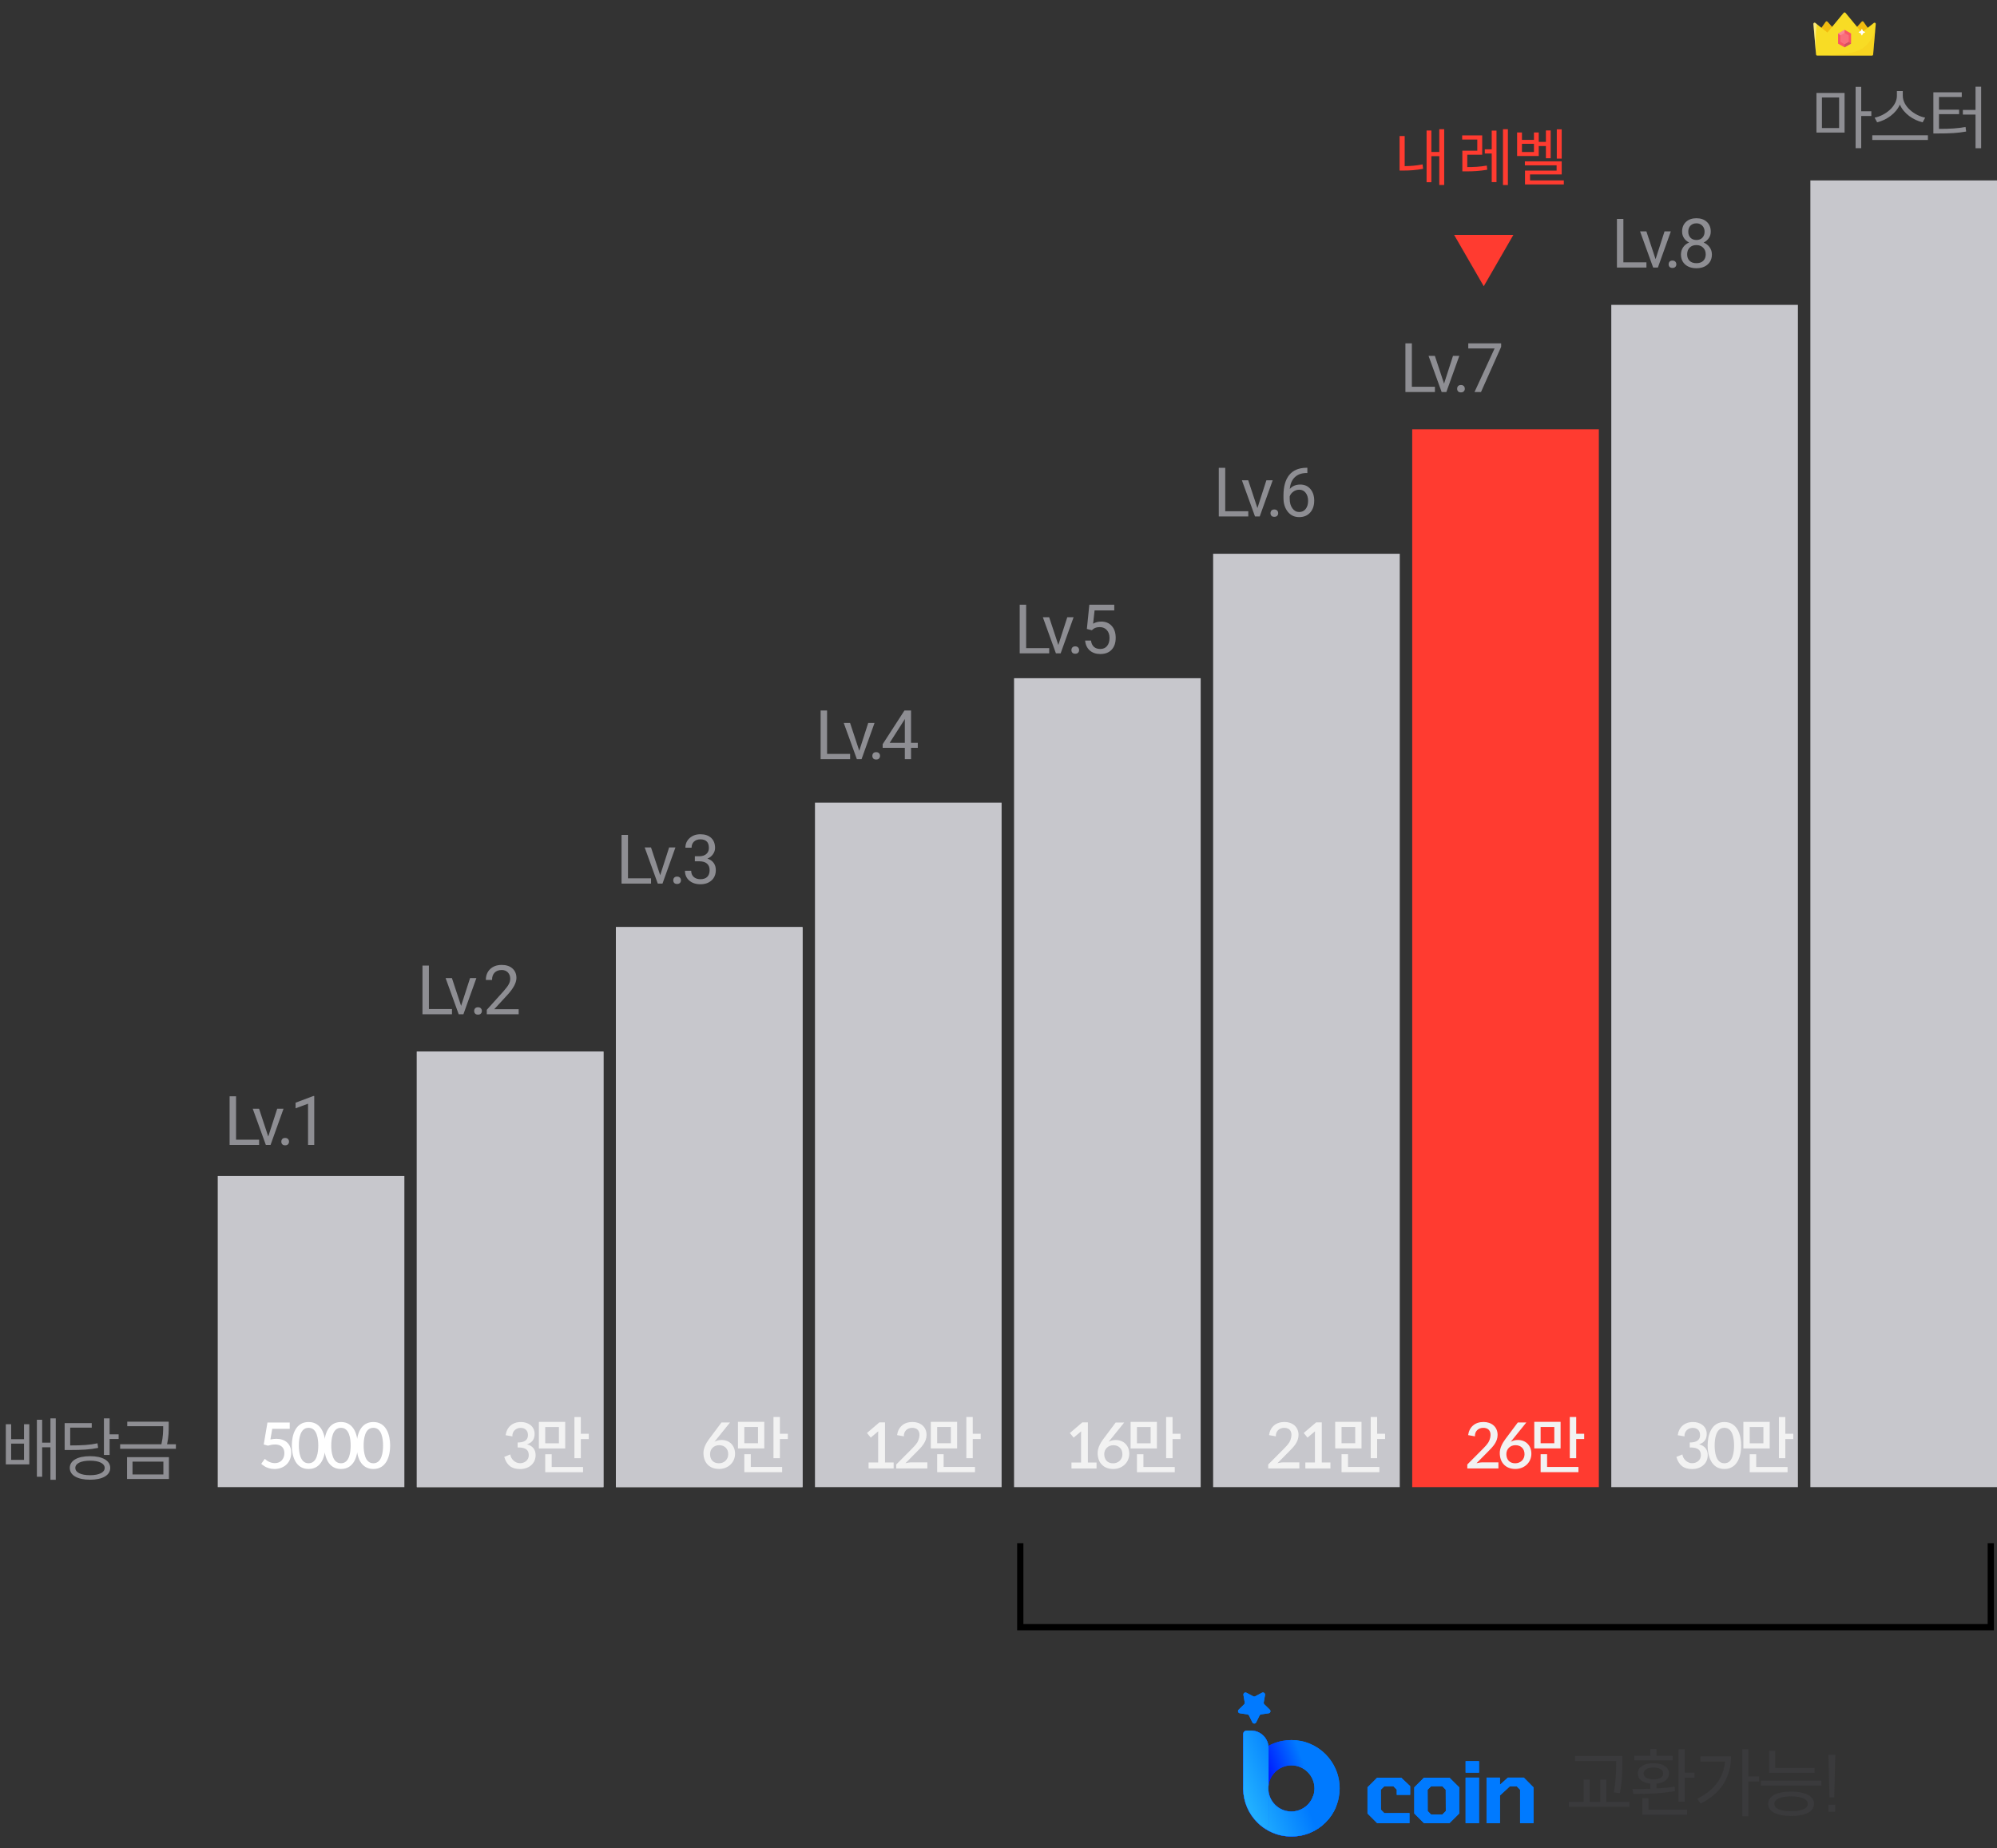 <svg width="321" height="297" viewBox="0 0 321 297" fill="none" xmlns="http://www.w3.org/2000/svg">
<rect x="0" y="0" width="321" height="297" fill="#333333" stroke="none"/>
<rect width="50" height="30" transform="translate(35 238.994) rotate(-90)" fill="#C7C7CC"/>
<rect width="70" height="30" transform="translate(67 238.994) rotate(-90)" fill="#C7C7CC"/>
<rect x="67" y="238.994" width="70" height="30" transform="rotate(-90 67 238.994)" fill="#C7C7CC"/>
<rect width="90" height="30" transform="translate(99 238.994) rotate(-90)" fill="#C7C7CC"/>
<rect x="99" y="238.994" width="90" height="30" transform="rotate(-90 99 238.994)" fill="#C7C7CC"/>
<path d="M117.344 228.604H115.974L113.954 231.304C113.494 231.924 113.074 232.714 113.074 233.504C113.074 235.074 114.044 236.074 115.574 236.074C117.004 236.074 118.154 235.064 118.154 233.624C118.154 232.344 117.304 231.414 115.964 231.414C115.574 231.414 115.184 231.514 114.844 231.704L117.344 228.604ZM115.554 235.164C114.634 235.164 114.134 234.544 114.134 233.684C114.134 232.864 114.754 232.254 115.594 232.254C116.474 232.254 117.054 232.824 117.054 233.704C117.054 234.574 116.384 235.164 115.554 235.164ZM126.641 230.414H125.361V227.724H124.331V234.344H125.361V231.264H126.641V230.414ZM122.851 232.774V228.504H118.621V232.774H122.851ZM121.841 229.334V231.944H119.641V229.334H121.841ZM120.681 235.754V233.704H119.641V236.594H125.721V235.754H120.681Z" fill="#F2F2F2"/>
<rect width="110" height="30" transform="translate(131 238.994) rotate(-90)" fill="#C7C7CC"/>
<path d="M139.967 231.034L141.167 230.024C141.157 230.194 141.157 230.364 141.157 230.524L141.157 235.034H139.617V235.994L143.647 235.994V235.034H142.257L142.257 228.584L141.357 228.584L139.357 230.294L139.967 231.034ZM149.064 235.994V235.014H146.504C146.184 235.014 145.854 235.074 145.544 235.154L147.424 233.254C148.164 232.514 148.934 231.724 148.934 230.604C148.934 229.264 147.914 228.524 146.674 228.524C145.304 228.524 144.384 229.314 144.194 230.634L145.294 230.834C145.234 230.044 145.824 229.464 146.614 229.464C148.034 229.464 147.974 230.864 147.474 231.764C147.214 232.174 146.894 232.514 146.554 232.854L144.064 235.354V235.994L149.064 235.994ZM157.641 230.414H156.361L156.361 227.724H155.331L155.331 234.344H156.361L156.361 231.264H157.641V230.414ZM153.851 232.774L153.851 228.504L149.621 228.504L149.621 232.774L153.851 232.774ZM152.841 229.334V231.944H150.641V229.334H152.841ZM151.681 235.754V233.704H150.641V236.594L156.721 236.594V235.754L151.681 235.754Z" fill="#F2F2F2"/>
<rect x="195" y="238.994" width="150" height="30" transform="rotate(-90 195 238.994)" fill="#C7C7CC"/>
<path d="M208.857 235.994V235.014L206.297 235.014C205.977 235.014 205.647 235.074 205.337 235.154L207.217 233.254C207.957 232.514 208.727 231.724 208.727 230.604C208.727 229.264 207.707 228.524 206.467 228.524C205.097 228.524 204.177 229.314 203.987 230.634L205.087 230.834C205.027 230.044 205.617 229.464 206.407 229.464C207.827 229.464 207.767 230.864 207.267 231.764C207.007 232.174 206.687 232.514 206.347 232.854L203.857 235.354V235.994L208.857 235.994ZM210.174 231.034L211.374 230.024C211.364 230.194 211.364 230.364 211.364 230.524L211.364 235.034L209.824 235.034V235.994L213.854 235.994V235.034H212.464L212.464 228.584L211.564 228.584L209.564 230.294L210.174 231.034ZM222.641 230.414L221.361 230.414L221.361 227.724H220.331L220.331 234.344H221.361L221.361 231.264L222.641 231.264V230.414ZM218.851 232.774L218.851 228.504L214.621 228.504L214.621 232.774L218.851 232.774ZM217.841 229.334L217.841 231.944L215.641 231.944L215.641 229.334L217.841 229.334ZM216.681 235.754L216.681 233.704L215.641 233.704L215.641 236.594L221.721 236.594L221.721 235.754L216.681 235.754Z" fill="#F2F2F2"/>
<rect x="227" y="238.994" width="170" height="30" transform="rotate(-90 227 238.994)" fill="#FF3B30"/>
<path d="M240.857 235.994L240.857 235.014L238.297 235.014C237.977 235.014 237.647 235.074 237.337 235.154L239.217 233.254C239.957 232.514 240.727 231.724 240.727 230.604C240.727 229.264 239.707 228.524 238.467 228.524C237.097 228.524 236.177 229.314 235.987 230.634L237.087 230.834C237.027 230.044 237.617 229.464 238.407 229.464C239.827 229.464 239.767 230.864 239.267 231.764C239.007 232.174 238.687 232.514 238.347 232.854L235.857 235.354L235.857 235.994L240.857 235.994ZM245.344 228.604L243.974 228.604L241.954 231.304C241.494 231.924 241.074 232.714 241.074 233.504C241.074 235.074 242.044 236.074 243.574 236.074C245.004 236.074 246.154 235.064 246.154 233.624C246.154 232.344 245.304 231.414 243.964 231.414C243.574 231.414 243.184 231.514 242.844 231.704L245.344 228.604ZM243.554 235.164C242.634 235.164 242.134 234.544 242.134 233.684C242.134 232.864 242.754 232.254 243.594 232.254C244.474 232.254 245.054 232.824 245.054 233.704C245.054 234.574 244.384 235.164 243.554 235.164ZM254.641 230.414L253.361 230.414L253.361 227.724H252.331L252.331 234.344H253.361L253.361 231.264L254.641 231.264L254.641 230.414ZM250.851 232.774L250.851 228.504L246.621 228.504L246.621 232.774L250.851 232.774ZM249.841 229.334L249.841 231.944L247.641 231.944L247.641 229.334L249.841 229.334ZM248.681 235.754L248.681 233.704H247.641L247.641 236.594L253.721 236.594V235.754L248.681 235.754Z" fill="#F2F2F2"/>
<rect x="259" y="238.994" width="190" height="30" transform="rotate(-90 259 238.994)" fill="#C7C7CC"/>
<rect x="291" y="238.994" width="210" height="30" transform="rotate(-90 291 238.994)" fill="#C7C7CC"/>
<rect width="130" height="30" transform="translate(163 238.994) rotate(-90)" fill="#C7C7CC"/>
<path d="M42.562 234.45L41.992 235.25C42.112 235.36 42.242 235.46 42.402 235.56C42.872 235.91 43.532 236.08 44.102 236.08C45.682 236.08 46.812 235.03 46.812 233.47C46.812 232.01 45.792 231.23 44.442 231.23C44.122 231.23 43.782 231.27 43.462 231.34L43.762 229.62H46.572V228.61H42.992L42.392 232.14L43.072 232.33C43.442 232.22 43.822 232.14 44.212 232.14C45.132 232.14 45.712 232.62 45.712 233.53C45.712 234.44 45.142 235.14 44.172 235.14C43.582 235.14 42.982 234.85 42.562 234.45ZM52.299 232.31C52.299 230.61 51.689 228.53 49.599 228.53C47.539 228.53 46.909 230.55 46.909 232.31C46.909 234.07 47.539 236.08 49.599 236.08C51.659 236.08 52.299 234.07 52.299 232.31ZM51.159 232.31C51.159 233.34 50.979 235.16 49.599 235.16C48.229 235.16 48.039 233.34 48.039 232.31C48.039 231.28 48.219 229.46 49.599 229.46C50.979 229.46 51.159 231.28 51.159 232.31ZM57.506 232.31C57.506 230.61 56.896 228.53 54.806 228.53C52.746 228.53 52.116 230.55 52.116 232.31C52.116 234.07 52.746 236.08 54.806 236.08C56.866 236.08 57.506 234.07 57.506 232.31ZM56.366 232.31C56.366 233.34 56.186 235.16 54.806 235.16C53.436 235.16 53.246 233.34 53.246 232.31C53.246 231.28 53.426 229.46 54.806 229.46C56.186 229.46 56.366 231.28 56.366 232.31ZM62.713 232.31C62.713 230.61 62.103 228.53 60.013 228.53C57.953 228.53 57.323 230.55 57.323 232.31C57.323 234.07 57.953 236.08 60.013 236.08C62.073 236.08 62.713 234.07 62.713 232.31ZM61.573 232.31C61.573 233.34 61.393 235.16 60.013 235.16C58.643 235.16 58.453 233.34 58.453 232.31C58.453 231.28 58.633 229.46 60.013 229.46C61.393 229.46 61.573 231.28 61.573 232.31Z" fill="white"/>
<path d="M82.024 233.74L81.054 234.14C81.454 235.48 82.244 236.09 83.594 236.09C84.964 236.09 86.094 235.26 86.094 233.85C86.094 232.92 85.594 232.36 84.714 232.11C85.564 231.84 85.934 231.28 85.934 230.43C85.934 229.18 84.864 228.53 83.744 228.53C82.374 228.53 81.464 229.34 81.274 230.65L82.364 230.84C82.304 230.05 82.924 229.47 83.684 229.47C84.414 229.47 84.864 229.91 84.864 230.62C84.864 231.6 84.034 231.82 83.204 231.82V232.62C84.104 232.62 84.994 232.75 84.994 233.88C84.994 234.65 84.334 235.15 83.584 235.15C82.824 235.15 82.114 234.5 82.024 233.74ZM94.641 230.42H93.361V227.73H92.331V234.35H93.361V231.27H94.641V230.42ZM90.851 232.78V228.51H86.621V232.78H90.851ZM89.841 229.34V231.95H87.641V229.34H89.841ZM88.681 235.76V233.71H87.641V236.6H93.721V235.76H88.681Z" fill="#F2F2F2"/>
<path d="M172.58 231.04L173.78 230.03C173.77 230.2 173.77 230.37 173.77 230.53V235.04H172.23V236H176.26V235.04H174.87V228.59H173.97L171.97 230.3L172.58 231.04ZM180.707 228.61H179.337L177.317 231.31C176.857 231.93 176.437 232.72 176.437 233.51C176.437 235.08 177.407 236.08 178.937 236.08C180.367 236.08 181.517 235.07 181.517 233.63C181.517 232.35 180.667 231.42 179.327 231.42C178.937 231.42 178.547 231.52 178.207 231.71L180.707 228.61ZM178.917 235.17C177.997 235.17 177.497 234.55 177.497 233.69C177.497 232.87 178.117 232.26 178.957 232.26C179.837 232.26 180.417 232.83 180.417 233.71C180.417 234.58 179.747 235.17 178.917 235.17ZM189.754 230.42H188.474V227.73H187.444V234.35H188.474V231.27H189.754V230.42ZM185.964 232.78V228.51H181.734V232.78H185.964ZM184.954 229.34V231.95H182.754V229.34H184.954ZM183.794 235.76V233.71H182.754V236.6H188.834V235.76H183.794Z" fill="#F2F2F2"/>
<path d="M270.43 233.74L269.46 234.14C269.86 235.48 270.65 236.09 272 236.09C273.37 236.09 274.5 235.26 274.5 233.85C274.5 232.92 274 232.36 273.12 232.11C273.97 231.84 274.34 231.28 274.34 230.43C274.34 229.18 273.27 228.53 272.15 228.53C270.78 228.53 269.87 229.34 269.68 230.65L270.77 230.84C270.71 230.05 271.33 229.47 272.09 229.47C272.82 229.47 273.27 229.91 273.27 230.62C273.27 231.6 272.44 231.82 271.61 231.82V232.62C272.51 232.62 273.4 232.75 273.4 233.88C273.4 234.65 272.74 235.15 271.99 235.15C271.23 235.15 270.52 234.5 270.43 233.74ZM279.877 232.31C279.877 230.61 279.267 228.53 277.177 228.53C275.117 228.53 274.487 230.55 274.487 232.31C274.487 234.07 275.117 236.08 277.177 236.08C279.237 236.08 279.877 234.07 279.877 232.31ZM278.737 232.31C278.737 233.34 278.557 235.16 277.177 235.16C275.807 235.16 275.617 233.34 275.617 232.31C275.617 231.28 275.797 229.46 277.177 229.46C278.557 229.46 278.737 231.28 278.737 232.31ZM288.254 230.42H286.974V227.73H285.944V234.35H286.974V231.27H288.254V230.42ZM284.464 232.78V228.51H280.234V232.78H284.464ZM283.454 229.34V231.95H281.254V229.34H283.454ZM282.294 235.76V233.71H281.254V236.6H287.334V235.76H282.294Z" fill="#F2F2F2"/>
<path d="M292.859 15.663H295.62V20.58H292.859V15.663ZM291.979 21.306H296.5V14.937H291.979V21.306ZM300.801 17.885H299.173V13.958H298.271V23.814H299.173V18.644H300.801V17.885ZM309.455 18.908C307.728 18.578 305.858 17.082 305.858 15.399V14.64H304.912V15.399C304.912 17.082 303.053 18.567 301.326 18.908L301.733 19.656C303.218 19.304 304.758 18.248 305.385 16.807C306.012 18.259 307.552 19.315 309.048 19.656L309.455 18.908ZM300.952 21.746V22.494H309.895V21.746H300.952ZM311.674 18.347H314.908V17.621H311.674V15.586H315.337V14.838H310.772V21.449H311.531C313.412 21.449 314.611 21.394 316.041 21.141L315.942 20.404C314.6 20.646 313.456 20.712 311.674 20.712V18.347ZM317.548 13.936V17.665H315.513V18.413H317.548V23.825H318.45V13.936H317.548Z" fill="#8E8E93"/>
<path d="M226.944 62.157H230.65V63H225.908V55.18H226.944V62.157ZM232.119 61.652L233.558 57.188H234.573L232.489 63H231.732L229.626 57.188H230.642L232.119 61.652ZM234.221 62.479C234.221 62.307 234.271 62.164 234.371 62.049C234.475 61.935 234.629 61.877 234.833 61.877C235.037 61.877 235.191 61.935 235.295 62.049C235.402 62.164 235.456 62.307 235.456 62.479C235.456 62.644 235.402 62.782 235.295 62.893C235.191 63.004 235.037 63.059 234.833 63.059C234.629 63.059 234.475 63.004 234.371 62.893C234.271 62.782 234.221 62.644 234.221 62.479ZM241.296 55.738L238.058 63H237.016L240.244 55.996H236.011V55.18H241.296V55.738Z" fill="#8E8E93"/>
<path d="M260.944 42.157H264.65V43H259.908V35.18H260.944V42.157ZM266.119 41.652L267.558 37.188H268.573L266.489 43H265.732L263.626 37.188H264.642L266.119 41.652ZM268.221 42.479C268.221 42.307 268.271 42.164 268.371 42.049C268.475 41.935 268.629 41.877 268.833 41.877C269.037 41.877 269.191 41.935 269.295 42.049C269.402 42.164 269.456 42.307 269.456 42.479C269.456 42.644 269.402 42.782 269.295 42.893C269.191 43.004 269.037 43.059 268.833 43.059C268.629 43.059 268.475 43.004 268.371 42.893C268.271 42.782 268.221 42.644 268.221 42.479ZM274.99 37.221C274.99 37.611 274.886 37.958 274.679 38.263C274.475 38.567 274.197 38.805 273.846 38.977C274.254 39.153 274.577 39.408 274.813 39.745C275.053 40.082 275.173 40.463 275.173 40.889C275.173 41.566 274.944 42.105 274.485 42.506C274.031 42.907 273.431 43.107 272.686 43.107C271.934 43.107 271.331 42.907 270.876 42.506C270.425 42.101 270.199 41.562 270.199 40.889C270.199 40.467 270.314 40.085 270.543 39.745C270.776 39.405 271.096 39.147 271.504 38.972C271.157 38.8 270.883 38.562 270.683 38.257C270.482 37.953 270.382 37.607 270.382 37.221C270.382 36.562 270.593 36.039 271.016 35.652C271.438 35.266 271.995 35.072 272.686 35.072C273.374 35.072 273.929 35.266 274.351 35.652C274.777 36.039 274.99 36.562 274.99 37.221ZM274.179 40.868C274.179 40.431 274.04 40.075 273.76 39.799C273.485 39.523 273.123 39.385 272.675 39.385C272.228 39.385 271.868 39.521 271.596 39.794C271.327 40.066 271.193 40.424 271.193 40.868C271.193 41.312 271.324 41.661 271.585 41.915C271.85 42.169 272.217 42.296 272.686 42.296C273.152 42.296 273.517 42.169 273.782 41.915C274.047 41.657 274.179 41.308 274.179 40.868ZM272.686 35.889C272.296 35.889 271.979 36.01 271.735 36.254C271.495 36.494 271.375 36.822 271.375 37.237C271.375 37.634 271.494 37.956 271.73 38.204C271.97 38.447 272.289 38.569 272.686 38.569C273.083 38.569 273.4 38.447 273.637 38.204C273.877 37.956 273.997 37.634 273.997 37.237C273.997 36.839 273.873 36.515 273.626 36.265C273.379 36.014 273.066 35.889 272.686 35.889Z" fill="#8E8E93"/>
<path d="M196.944 82.157H200.65V83H195.908V75.18H196.944V82.157ZM202.119 81.652L203.558 77.189H204.573L202.489 83H201.732L199.626 77.189H200.642L202.119 81.652ZM204.221 82.479C204.221 82.307 204.271 82.164 204.371 82.049C204.475 81.935 204.629 81.877 204.833 81.877C205.037 81.877 205.191 81.935 205.295 82.049C205.402 82.164 205.456 82.307 205.456 82.479C205.456 82.644 205.402 82.782 205.295 82.893C205.191 83.004 205.037 83.059 204.833 83.059C204.629 83.059 204.475 83.004 204.371 82.893C204.271 82.782 204.221 82.644 204.221 82.479ZM210.147 75.174V76.018H209.964C209.191 76.032 208.575 76.261 208.117 76.705C207.658 77.149 207.393 77.774 207.322 78.58C207.734 78.107 208.296 77.871 209.008 77.871C209.689 77.871 210.231 78.111 210.636 78.59C211.044 79.07 211.248 79.69 211.248 80.449C211.248 81.254 211.028 81.899 210.587 82.382C210.151 82.866 209.563 83.107 208.826 83.107C208.077 83.107 207.47 82.821 207.005 82.248C206.539 81.671 206.307 80.93 206.307 80.024V79.643C206.307 78.204 206.613 77.104 207.225 76.345C207.841 75.582 208.756 75.192 209.97 75.174H210.147ZM208.842 78.698C208.502 78.698 208.188 78.8 207.902 79.004C207.615 79.208 207.417 79.464 207.306 79.772V80.137C207.306 80.782 207.451 81.301 207.741 81.695C208.031 82.089 208.392 82.286 208.826 82.286C209.273 82.286 209.624 82.121 209.878 81.791C210.136 81.462 210.265 81.031 210.265 80.497C210.265 79.96 210.134 79.527 209.873 79.197C209.615 78.864 209.271 78.698 208.842 78.698Z" fill="#8E8E93"/>
<path d="M164.944 104.157H168.65V105H163.908V97.18H164.944V104.157ZM170.119 103.652L171.558 99.189H172.573L170.489 105H169.732L167.626 99.189H168.642L170.119 103.652ZM172.221 104.479C172.221 104.307 172.271 104.164 172.371 104.049C172.475 103.935 172.629 103.877 172.833 103.877C173.037 103.877 173.191 103.935 173.295 104.049C173.402 104.164 173.456 104.307 173.456 104.479C173.456 104.644 173.402 104.782 173.295 104.893C173.191 105.004 173.037 105.059 172.833 105.059C172.629 105.059 172.475 105.004 172.371 104.893C172.271 104.782 172.221 104.644 172.221 104.479ZM174.704 101.079L175.102 97.18H179.108V98.098H175.945L175.708 100.23C176.092 100.005 176.527 99.892 177.014 99.892C177.726 99.892 178.292 100.128 178.711 100.601C179.13 101.07 179.339 101.706 179.339 102.508C179.339 103.313 179.121 103.949 178.684 104.415C178.251 104.876 177.644 105.107 176.863 105.107C176.172 105.107 175.608 104.916 175.171 104.533C174.735 104.15 174.486 103.62 174.425 102.943H175.365C175.426 103.39 175.585 103.729 175.843 103.958C176.101 104.184 176.441 104.296 176.863 104.296C177.325 104.296 177.687 104.139 177.948 103.824C178.213 103.509 178.346 103.074 178.346 102.519C178.346 101.996 178.202 101.577 177.916 101.262C177.633 100.943 177.255 100.784 176.783 100.784C176.349 100.784 176.009 100.879 175.762 101.068L175.499 101.283L174.704 101.079Z" fill="#8E8E93"/>
<path d="M132.944 121.157H136.65V122H131.908V114.18H132.944V121.157ZM138.119 120.652L139.558 116.188H140.573L138.489 122H137.732L135.626 116.188H136.642L138.119 120.652ZM140.221 121.479C140.221 121.307 140.271 121.164 140.371 121.049C140.475 120.935 140.629 120.877 140.833 120.877C141.037 120.877 141.191 120.935 141.295 121.049C141.402 121.164 141.456 121.307 141.456 121.479C141.456 121.644 141.402 121.782 141.295 121.893C141.191 122.004 141.037 122.059 140.833 122.059C140.629 122.059 140.475 122.004 140.371 121.893C140.271 121.782 140.221 121.644 140.221 121.479ZM146.442 119.374H147.527V120.185H146.442V122H145.443V120.185H141.882V119.599L145.384 114.18H146.442V119.374ZM143.01 119.374H145.443V115.539L145.325 115.753L143.01 119.374Z" fill="#8E8E93"/>
<path d="M100.944 141.157H104.65V142H99.908V134.18H100.944V141.157ZM106.119 140.652L107.558 136.188H108.573L106.489 142H105.732L103.626 136.188H104.642L106.119 140.652ZM108.221 141.479C108.221 141.307 108.271 141.164 108.371 141.049C108.475 140.935 108.629 140.877 108.833 140.877C109.037 140.877 109.191 140.935 109.295 141.049C109.402 141.164 109.456 141.307 109.456 141.479C109.456 141.644 109.402 141.782 109.295 141.893C109.191 142.004 109.037 142.059 108.833 142.059C108.629 142.059 108.475 142.004 108.371 141.893C108.271 141.782 108.221 141.644 108.221 141.479ZM111.692 137.606H112.439C112.908 137.599 113.277 137.476 113.545 137.236C113.814 136.996 113.948 136.672 113.948 136.264C113.948 135.347 113.492 134.889 112.579 134.889C112.149 134.889 111.805 135.012 111.547 135.259C111.293 135.503 111.166 135.827 111.166 136.231H110.172C110.172 135.612 110.398 135.098 110.849 134.69C111.304 134.278 111.88 134.072 112.579 134.072C113.316 134.072 113.895 134.267 114.313 134.658C114.732 135.048 114.942 135.59 114.942 136.285C114.942 136.625 114.831 136.955 114.609 137.273C114.39 137.592 114.091 137.83 113.712 137.988C114.142 138.124 114.473 138.349 114.706 138.665C114.942 138.98 115.06 139.365 115.06 139.819C115.06 140.521 114.831 141.078 114.373 141.49C113.914 141.902 113.318 142.107 112.584 142.107C111.85 142.107 111.252 141.909 110.79 141.511C110.332 141.114 110.103 140.589 110.103 139.938H111.102C111.102 140.349 111.236 140.679 111.504 140.926C111.773 141.173 112.133 141.296 112.584 141.296C113.064 141.296 113.431 141.171 113.685 140.92C113.939 140.67 114.066 140.31 114.066 139.841C114.066 139.386 113.927 139.037 113.647 138.793C113.368 138.55 112.965 138.425 112.439 138.417H111.692V137.606Z" fill="#8E8E93"/>
<path d="M68.944 162.157H72.65V163H67.908V155.18H68.944V162.157ZM74.119 161.652L75.558 157.188H76.573L74.489 163H73.732L71.626 157.188H72.642L74.119 161.652ZM76.221 162.479C76.221 162.307 76.271 162.164 76.371 162.049C76.475 161.935 76.629 161.877 76.833 161.877C77.037 161.877 77.191 161.935 77.295 162.049C77.402 162.164 77.456 162.307 77.456 162.479C77.456 162.644 77.402 162.782 77.295 162.893C77.191 163.004 77.037 163.059 76.833 163.059C76.629 163.059 76.475 163.004 76.371 162.893C76.271 162.782 76.221 162.644 76.221 162.479ZM83.372 163H78.248V162.286L80.955 159.278C81.356 158.823 81.631 158.454 81.782 158.171C81.936 157.885 82.013 157.59 82.013 157.285C82.013 156.877 81.889 156.542 81.642 156.281C81.395 156.019 81.066 155.889 80.654 155.889C80.16 155.889 79.775 156.03 79.499 156.313C79.227 156.592 79.091 156.983 79.091 157.484H78.097C78.097 156.764 78.328 156.182 78.79 155.738C79.255 155.294 79.877 155.072 80.654 155.072C81.381 155.072 81.955 155.264 82.378 155.647C82.8 156.027 83.012 156.533 83.012 157.167C83.012 157.937 82.521 158.854 81.54 159.917L79.445 162.189H83.372V163Z" fill="#8E8E93"/>
<path d="M37.944 183.157H41.65V184H36.908V176.18H37.944V183.157ZM43.119 182.652L44.558 178.188H45.573L43.489 184H42.732L40.627 178.188H41.642L43.119 182.652ZM45.221 183.479C45.221 183.307 45.271 183.164 45.371 183.049C45.475 182.935 45.629 182.877 45.833 182.877C46.037 182.877 46.191 182.935 46.295 183.049C46.402 183.164 46.456 183.307 46.456 183.479C46.456 183.644 46.402 183.782 46.295 183.893C46.191 184.004 46.037 184.059 45.833 184.059C45.629 184.059 45.475 184.004 45.371 183.893C45.271 183.782 45.221 183.644 45.221 183.479ZM50.513 184H49.514V177.377L47.511 178.113V177.211L50.357 176.142H50.513V184Z" fill="#8E8E93"/>
<path d="M3.861 234.613H1.793V232.006H3.861V234.613ZM3.861 231.291H1.793V228.882H0.935V235.339H4.708V228.882H3.861V231.291ZM8.107 227.947V231.852H6.776V228.167H5.929V237.33H6.776V232.589H8.107V237.814H8.965V227.947H8.107ZM15.672 231.951C14.374 232.226 13.241 232.292 11.283 232.292V229.432H14.748V228.706H10.392V233.029H11.162C13.241 233.029 14.418 232.963 15.771 232.688L15.672 231.951ZM14.473 237.077C13.01 237.077 12.108 236.637 12.108 235.911C12.108 235.185 13.01 234.745 14.473 234.745C15.925 234.745 16.827 235.185 16.827 235.911C16.827 236.637 15.925 237.077 14.473 237.077ZM14.473 234.019C12.471 234.019 11.217 234.723 11.217 235.911C11.217 237.099 12.471 237.803 14.473 237.803C16.464 237.803 17.718 237.099 17.718 235.911C17.718 234.723 16.464 234.019 14.473 234.019ZM17.619 230.51V227.947H16.706V233.821H17.619V231.258H19.071V230.51H17.619ZM21.301 234.899H26.262V236.956H21.301V234.899ZM20.421 237.682H27.153V234.173H20.421V237.682ZM26.856 232.105C27.12 230.873 27.12 229.971 27.12 229.201V228.475H20.454V229.201H26.229C26.229 229.971 26.229 230.873 25.943 232.105H19.31V232.831H28.275V232.105H26.856Z" fill="#8E8E93"/>
<path d="M238.5 46L243.263 37.75L233.737 37.75L238.5 46Z" fill="#FF3B30"/>
<path d="M225.79 21.86H224.97V27.41H225.54C226.51 27.41 227.54 27.36 228.75 27.13L228.67 26.42C227.6 26.63 226.65 26.69 225.79 26.7V21.86ZM231.35 20.77V24.42H230.08V20.97H229.31V29.28H230.08V25.1H231.35V29.73H232.14V20.77H231.35ZM235.85 24.87H238.25V21.76H235.03V22.43H237.46V24.22H235.06V27.54H235.65C236.79 27.54 237.81 27.49 239.06 27.28L238.99 26.61C237.84 26.81 236.87 26.85 235.85 26.85V24.87ZM239.78 23.99H238.67V24.67H239.78V29.27H240.55V20.99H239.78V23.99ZM241.59 20.77V29.74H242.38V20.77H241.59ZM251.03 20.78H250.24V25.49H251.03V20.78ZM246.57 24.43H244.64V23.11H246.57V24.43ZM247.34 23.47H248.49V25.43H249.26V20.96H248.49V22.8H247.34V21.29H246.57V22.48H244.64V21.29H243.86V25.07H247.34V23.47ZM245.94 28.99V28.03H251.03V25.93H245.11V26.57H250.21V27.42H245.13V29.64H251.37V28.99H245.94Z" fill="#FF3B30"/>
<path d="M253.183 283.002H259.783V283.386C259.783 285.018 259.711 286.434 259.411 288.054L260.383 288.174C260.767 286.158 260.767 284.754 260.767 283.386V282.198H253.183V283.002ZM261.907 290.37V289.566H258.199V286.002H257.227V289.566H255.535V286.002H254.563V289.566H252.175V290.37H261.907ZM262.68 282.906H268.86V282.174H266.268V281.082H265.284V282.174H262.68V282.906ZM272.388 285.69V284.874H270.804V281.118H269.82V289.542H270.804V285.69H272.388ZM269.256 287.838L269.184 287.13C268.26 287.286 267.276 287.37 266.268 287.418V286.65C267.516 286.518 268.284 285.93 268.284 285.006C268.284 283.986 267.276 283.362 265.776 283.362C264.264 283.362 263.256 283.986 263.256 285.006C263.256 285.93 264.036 286.518 265.284 286.65V287.466C264.228 287.502 263.28 287.514 262.416 287.514L262.524 288.306C264.408 288.306 266.976 288.258 269.256 287.838ZM264.192 285.006C264.192 284.43 264.804 284.058 265.776 284.058C266.736 284.058 267.348 284.43 267.348 285.006C267.348 285.618 266.736 285.966 265.776 285.966C264.804 285.966 264.192 285.618 264.192 285.006ZM271.188 290.838H264.984V288.99H264V291.642H271.188V290.838ZM281.033 286.302H282.761V285.486H281.033V281.118H280.049V291.882H281.033V286.302ZM278.249 282.27H273.329V283.086H277.277C277.049 285.678 275.621 287.67 272.825 289.074L273.365 289.842C276.845 288.114 278.249 285.33 278.249 282.27ZM284.362 284.91H291.67V284.118H285.346V281.346H284.362V284.91ZM292.786 286.962V286.158H283.054V286.962H292.786ZM287.902 287.922C285.61 287.922 284.218 288.642 284.218 289.89C284.218 291.138 285.61 291.846 287.902 291.846C290.194 291.846 291.586 291.138 291.586 289.89C291.586 288.642 290.194 287.922 287.902 287.922ZM287.902 291.078C286.21 291.078 285.214 290.658 285.214 289.89C285.214 289.122 286.21 288.69 287.902 288.69C289.594 288.69 290.59 289.122 290.59 289.89C290.59 290.658 289.594 291.078 287.902 291.078ZM294.975 283.254L295.011 282.006H293.895L293.931 283.254L294.075 288.846H294.831L294.975 283.254ZM293.907 291.15H294.999V290.022H293.907V291.15Z" fill="#3A3A3C"/>
<path d="M164 248V261.5H320V248" stroke="black"/>
<path d="M221.366 293L219.812 291.446V287.246L221.366 285.692H225.23L226.672 287.05V288.45H224.516V287.624L223.97 287.064L222.514 287.078L221.954 287.624L221.968 290.83L222.514 291.39L226.56 291.376V293H221.366ZM228.887 293L227.333 291.446V287.246L228.887 285.692H232.989L234.557 287.246V291.446L232.989 293H228.887ZM230.035 291.614H231.841L232.401 291.054L232.387 287.624L231.841 287.064L230.035 287.078L229.475 287.624L229.489 291.054L230.035 291.614ZM235.584 284.88V283.032H237.74V284.88H235.584ZM235.584 293V285.678H237.74V293H235.584ZM238.949 293V285.678H241.105V286.826L242.379 285.678H244.941L246.495 287.246V293H244.339V287.624L243.807 287.078H242.701L241.105 288.548V293H238.949Z" fill="#007AFF"/>
<path d="M201.765 272.612L202.849 272.04C203.098 271.908 203.39 272.122 203.342 272.397L203.135 273.605C203.115 273.713 203.152 273.829 203.234 273.907L204.111 274.761C204.312 274.958 204.203 275.301 203.924 275.342L202.713 275.519C202.601 275.536 202.506 275.604 202.458 275.706L201.918 276.804C201.792 277.056 201.431 277.056 201.309 276.804L200.768 275.706C200.717 275.604 200.622 275.536 200.513 275.519L199.292 275.342C199.014 275.301 198.901 274.961 199.102 274.764L199.979 273.907C200.061 273.829 200.095 273.717 200.078 273.605L199.87 272.397C199.823 272.122 200.115 271.911 200.364 272.044L201.448 272.612C201.547 272.666 201.666 272.666 201.765 272.612Z" fill="#017AFF"/>
<path d="M214.724 284.381C214.333 283.456 213.775 282.626 213.065 281.916C212.354 281.205 211.524 280.644 210.599 280.253C209.644 279.848 208.627 279.644 207.579 279.644C206.532 279.644 205.519 279.848 204.56 280.253C204.328 280.351 204.104 280.457 203.886 280.576C203.706 279.192 202.523 278.121 201.091 278.121H200.394C200.081 278.121 199.83 278.372 199.83 278.685V280.453V285.173V287.248C199.83 287.299 199.826 287.35 199.826 287.401C199.826 287.452 199.826 287.503 199.83 287.554C199.85 288.547 200.054 289.509 200.438 290.42C200.829 291.345 201.387 292.175 202.098 292.886C202.489 293.277 202.914 293.62 203.373 293.916C203.75 294.161 204.145 294.372 204.563 294.545C205.519 294.95 206.535 295.154 207.583 295.154C208.63 295.154 209.644 294.95 210.603 294.545C211.527 294.154 212.354 293.597 213.068 292.882C213.779 292.172 214.34 291.342 214.727 290.417C215.132 289.458 215.336 288.445 215.336 287.397C215.336 286.35 215.129 285.337 214.724 284.381ZM207.579 291.128C205.532 291.128 203.873 289.468 203.873 287.421C203.873 285.374 205.532 283.715 207.579 283.715C209.627 283.715 211.286 285.374 211.286 287.421C211.286 289.468 209.627 291.128 207.579 291.128Z" fill="url(#paint0_linear_931:15025)"/>
<path d="M203.917 290.243V292.399V293.205C203.917 293.542 203.689 293.828 203.38 293.916C203.38 293.916 203.38 293.916 203.383 293.916C203.696 293.831 203.924 293.545 203.924 293.205V292.399V290.243V288.016C203.92 288.003 203.92 287.986 203.917 287.972V290.243Z" fill="url(#paint1_linear_931:15025)"/>
<path d="M211.151 288.416C210.715 289.98 209.284 291.126 207.58 291.126C205.737 291.126 204.207 289.78 203.921 288.015V290.242V292.398V293.204C203.921 293.544 203.693 293.83 203.38 293.915C203.38 293.915 203.38 293.915 203.377 293.915C203.687 293.826 203.914 293.544 203.914 293.204V292.398V290.242V287.971C203.887 287.79 203.874 287.61 203.874 287.423C203.874 287.236 203.887 287.052 203.914 286.876V284.56V284.553V283.176V282.397V280.938C203.914 280.816 203.908 280.693 203.891 280.571C203.887 280.571 203.887 280.574 203.884 280.574C203.704 279.19 202.52 278.119 201.089 278.119H200.388C200.33 278.119 200.276 278.129 200.221 278.143C199.994 278.214 199.83 278.429 199.83 278.68V278.684V280.449V280.452V280.588C199.83 280.581 199.83 280.578 199.827 280.571L199.83 281.084V285.168V285.172V287.243C199.83 287.294 199.827 287.345 199.827 287.396C199.827 287.447 199.827 287.498 199.83 287.549C199.851 288.542 200.055 289.504 200.439 290.416C200.83 291.34 201.388 292.17 202.102 292.881C202.493 293.272 202.918 293.615 203.377 293.911C203.755 294.156 204.149 294.367 204.567 294.54C205.526 294.945 206.54 295.149 207.587 295.149C208.634 295.149 209.651 294.945 210.607 294.54C211.532 294.149 212.361 293.592 213.072 292.878C213.783 292.163 214.344 291.337 214.735 290.412L211.151 288.416Z" fill="url(#paint2_linear_931:15025)"/>
<path d="M221.366 292.994L219.812 291.44V287.24L221.366 285.686H225.23L226.672 287.044V288.444H224.516V287.618L223.97 287.058L222.514 287.072L221.954 287.618L221.968 290.824L222.514 291.384L226.56 291.37V292.994H221.366ZM228.887 292.994L227.333 291.44V287.24L228.887 285.686H232.989L234.557 287.24V291.44L232.989 292.994H228.887ZM230.035 291.608H231.841L232.401 291.048L232.387 287.618L231.841 287.058L230.035 287.072L229.475 287.618L229.489 291.048L230.035 291.608ZM235.584 284.874V283.026H237.74V284.874H235.584ZM235.584 292.994V285.672H237.74V292.994H235.584ZM238.949 292.994V285.672H241.105V286.82L242.379 285.672H244.941L246.495 287.24V292.994H244.339V287.618L243.807 287.072H242.701L241.105 288.542V292.994H238.949Z" fill="#007AFF"/>
<path d="M201.765 272.605L202.849 272.034C203.098 271.902 203.39 272.116 203.342 272.391L203.135 273.598C203.115 273.707 203.152 273.823 203.234 273.901L204.111 274.755C204.312 274.952 204.203 275.295 203.924 275.336L202.713 275.513C202.601 275.53 202.506 275.598 202.458 275.7L201.918 276.798C201.792 277.05 201.431 277.05 201.309 276.798L200.768 275.7C200.717 275.598 200.622 275.53 200.513 275.513L199.292 275.336C199.014 275.295 198.901 274.955 199.102 274.758L199.979 273.901C200.061 273.823 200.095 273.711 200.078 273.598L199.87 272.391C199.823 272.116 200.115 271.905 200.364 272.038L201.448 272.605C201.547 272.66 201.666 272.66 201.765 272.605Z" fill="#017AFF"/>
<path d="M214.724 284.375C214.333 283.45 213.775 282.62 213.065 281.91C212.354 281.199 211.524 280.638 210.599 280.247C209.644 279.842 208.627 279.638 207.579 279.638C206.532 279.638 205.519 279.842 204.56 280.247C204.328 280.345 204.104 280.451 203.886 280.57C203.706 279.186 202.523 278.115 201.091 278.115H200.394C200.081 278.115 199.83 278.366 199.83 278.679V280.447V285.167V287.242C199.83 287.293 199.826 287.344 199.826 287.395C199.826 287.446 199.826 287.497 199.83 287.548C199.85 288.541 200.054 289.503 200.438 290.414C200.829 291.339 201.387 292.169 202.098 292.88C202.489 293.271 202.914 293.614 203.373 293.91C203.75 294.155 204.145 294.366 204.563 294.539C205.519 294.944 206.535 295.148 207.583 295.148C208.63 295.148 209.644 294.944 210.603 294.539C211.527 294.148 212.354 293.59 213.068 292.876C213.779 292.166 214.34 291.336 214.727 290.411C215.132 289.452 215.336 288.439 215.336 287.391C215.336 286.344 215.129 285.33 214.724 284.375ZM207.579 291.122C205.532 291.122 203.873 289.462 203.873 287.415C203.873 285.368 205.532 283.708 207.579 283.708C209.627 283.708 211.286 285.368 211.286 287.415C211.286 289.462 209.627 291.122 207.579 291.122Z" fill="url(#paint3_linear_931:15025)"/>
<path d="M203.917 290.237V292.393V293.199C203.917 293.536 203.689 293.822 203.38 293.91C203.38 293.91 203.38 293.91 203.383 293.91C203.696 293.825 203.924 293.539 203.924 293.199V292.393V290.237V288.01C203.92 287.996 203.92 287.979 203.917 287.966V290.237Z" fill="url(#paint4_linear_931:15025)"/>
<path d="M211.151 288.41C210.715 289.974 209.284 291.12 207.58 291.12C205.737 291.12 204.207 289.774 203.921 288.009V290.236V292.392V293.198C203.921 293.538 203.693 293.824 203.38 293.909C203.38 293.909 203.38 293.909 203.377 293.909C203.687 293.82 203.914 293.538 203.914 293.198V292.392V290.236V287.964C203.887 287.784 203.874 287.604 203.874 287.417C203.874 287.23 203.887 287.046 203.914 286.869V284.554V284.547V283.17V282.391V280.932C203.914 280.81 203.908 280.687 203.891 280.565C203.887 280.565 203.887 280.568 203.884 280.568C203.704 279.184 202.52 278.113 201.089 278.113H200.388C200.33 278.113 200.276 278.123 200.221 278.137C199.994 278.208 199.83 278.422 199.83 278.674V278.678V280.442V280.446V280.582C199.83 280.575 199.83 280.572 199.827 280.565L199.83 281.078V285.162V285.166V287.237C199.83 287.288 199.827 287.339 199.827 287.39C199.827 287.441 199.827 287.492 199.83 287.543C199.851 288.536 200.055 289.498 200.439 290.409C200.83 291.334 201.388 292.164 202.102 292.875C202.493 293.266 202.918 293.609 203.377 293.905C203.755 294.15 204.149 294.361 204.567 294.534C205.526 294.939 206.54 295.143 207.587 295.143C208.634 295.143 209.651 294.939 210.607 294.534C211.532 294.143 212.361 293.586 213.072 292.871C213.783 292.157 214.344 291.331 214.735 290.406L211.151 288.41Z" fill="url(#paint5_linear_931:15025)"/>
<path d="M297.348 5.628L299.239 3.492C299.257 3.47 299.279 3.452 299.305 3.44C299.331 3.427 299.359 3.421 299.388 3.421C299.417 3.421 299.445 3.427 299.471 3.44C299.496 3.452 299.519 3.47 299.537 3.492L301.044 5.628" fill="#F2BC0F"/>
<path d="M291.957 5.628L293.465 3.492C293.482 3.469 293.505 3.451 293.531 3.439C293.557 3.426 293.585 3.42 293.614 3.42C293.642 3.42 293.671 3.426 293.696 3.439C293.722 3.451 293.745 3.469 293.763 3.492L295.653 5.627" fill="#F2BC0F"/>
<path d="M301.202 3.688L299.262 5.223L296.647 2.062C296.629 2.041 296.607 2.024 296.581 2.012C296.556 2 296.528 1.994 296.501 1.994C296.473 1.994 296.445 2 296.42 2.012C296.394 2.024 296.372 2.041 296.354 2.062L293.738 5.223L291.798 3.688C291.769 3.664 291.734 3.65 291.697 3.647C291.66 3.644 291.623 3.651 291.59 3.669C291.557 3.687 291.53 3.714 291.512 3.746C291.495 3.779 291.487 3.816 291.49 3.853L291.914 8.766C291.918 8.813 291.94 8.856 291.975 8.888C292.011 8.92 292.056 8.938 292.104 8.938H300.897C300.944 8.938 300.99 8.92 301.025 8.888C301.06 8.856 301.082 8.813 301.087 8.766L301.51 3.855C301.514 3.818 301.506 3.78 301.489 3.747C301.471 3.714 301.444 3.687 301.411 3.669C301.379 3.652 301.341 3.644 301.304 3.647C301.267 3.65 301.231 3.664 301.202 3.688Z" fill="#F8DC25"/>
<g opacity="0.5">
<path opacity="0.5" d="M300.96 5.969C300 7.795 298.591 8.319 297.077 8.571L293.738 8.938H300.897C300.944 8.938 300.99 8.92 301.025 8.888C301.06 8.856 301.082 8.813 301.087 8.766L301.412 4.984L300.96 5.969Z" fill="#F2BC0F"/>
</g>
<path opacity="0.4" d="M291.798 3.688C291.769 3.665 291.734 3.651 291.697 3.647C291.66 3.644 291.623 3.652 291.59 3.669C291.557 3.687 291.53 3.714 291.512 3.746C291.495 3.779 291.487 3.816 291.49 3.854L291.914 8.766C291.792 7.132 291.826 5.49 292.016 3.862L291.798 3.688Z" fill="white"/>
<path d="M299.092 4.99L299.225 4.694C299.229 4.684 299.237 4.675 299.246 4.669C299.256 4.662 299.267 4.659 299.278 4.659C299.289 4.659 299.3 4.662 299.31 4.669C299.319 4.675 299.326 4.684 299.331 4.694L299.464 4.99L299.76 5.123C299.77 5.127 299.779 5.135 299.785 5.144C299.791 5.153 299.794 5.164 299.794 5.176C299.794 5.187 299.791 5.198 299.785 5.207C299.779 5.217 299.77 5.224 299.76 5.228L299.464 5.362L299.331 5.657C299.326 5.668 299.319 5.676 299.31 5.683C299.3 5.689 299.289 5.692 299.278 5.692C299.267 5.692 299.256 5.689 299.246 5.683C299.237 5.676 299.229 5.668 299.225 5.657L299.092 5.362L298.796 5.228C298.786 5.224 298.777 5.217 298.771 5.207C298.765 5.198 298.761 5.187 298.761 5.176C298.761 5.164 298.765 5.153 298.771 5.144C298.777 5.135 298.786 5.127 298.796 5.123L299.092 4.99Z" fill="white"/>
<path d="M295.452 5.393V7.013L296.5 7.611L297.542 7.013L297.548 5.393L296.5 4.788L295.452 5.393Z" fill="#F85565"/>
<path opacity="0.15" d="M295.833 5.686V6.718L296.5 7.116L297.167 6.732V5.686L296.5 5.302L295.833 5.686Z" fill="white"/>
<path opacity="0.2" d="M297.542 7.013L297.167 6.732L296.5 7.116V7.611L297.542 7.013Z" fill="#393C54"/>
<path opacity="0.3" d="M296.5 4.788V5.302L295.833 5.686L295.452 5.393L296.5 4.788Z" fill="white"/>
<defs>
<linearGradient id="paint0_linear_931:15025" x1="199.744" y1="288.44" x2="214.299" y2="283.079" gradientUnits="userSpaceOnUse">
<stop offset="0.323" stop-color="#001AFF"/>
<stop offset="0.708" stop-color="#007AFF"/>
</linearGradient>
<linearGradient id="paint1_linear_931:15025" x1="203.415" y1="291.037" x2="204.721" y2="290.529" gradientUnits="userSpaceOnUse">
<stop stop-color="#FF2D55"/>
<stop offset="0.935" stop-color="#FF3B30" stop-opacity="0.5"/>
</linearGradient>
<linearGradient id="paint2_linear_931:15025" x1="200.21" y1="288.511" x2="213.971" y2="282.783" gradientUnits="userSpaceOnUse">
<stop stop-color="#21AFFF"/>
<stop offset="0.572" stop-color="#007AFF"/>
</linearGradient>
<linearGradient id="paint3_linear_931:15025" x1="199.744" y1="288.434" x2="214.299" y2="283.073" gradientUnits="userSpaceOnUse">
<stop offset="0.323" stop-color="#001AFF"/>
<stop offset="0.708" stop-color="#007AFF"/>
</linearGradient>
<linearGradient id="paint4_linear_931:15025" x1="203.415" y1="291.031" x2="204.721" y2="290.522" gradientUnits="userSpaceOnUse">
<stop stop-color="#FF2D55"/>
<stop offset="0.935" stop-color="#FF3B30" stop-opacity="0.5"/>
</linearGradient>
<linearGradient id="paint5_linear_931:15025" x1="200.21" y1="288.505" x2="213.971" y2="282.777" gradientUnits="userSpaceOnUse">
<stop stop-color="#21AFFF"/>
<stop offset="0.572" stop-color="#007AFF"/>
</linearGradient>
</defs>
</svg>
